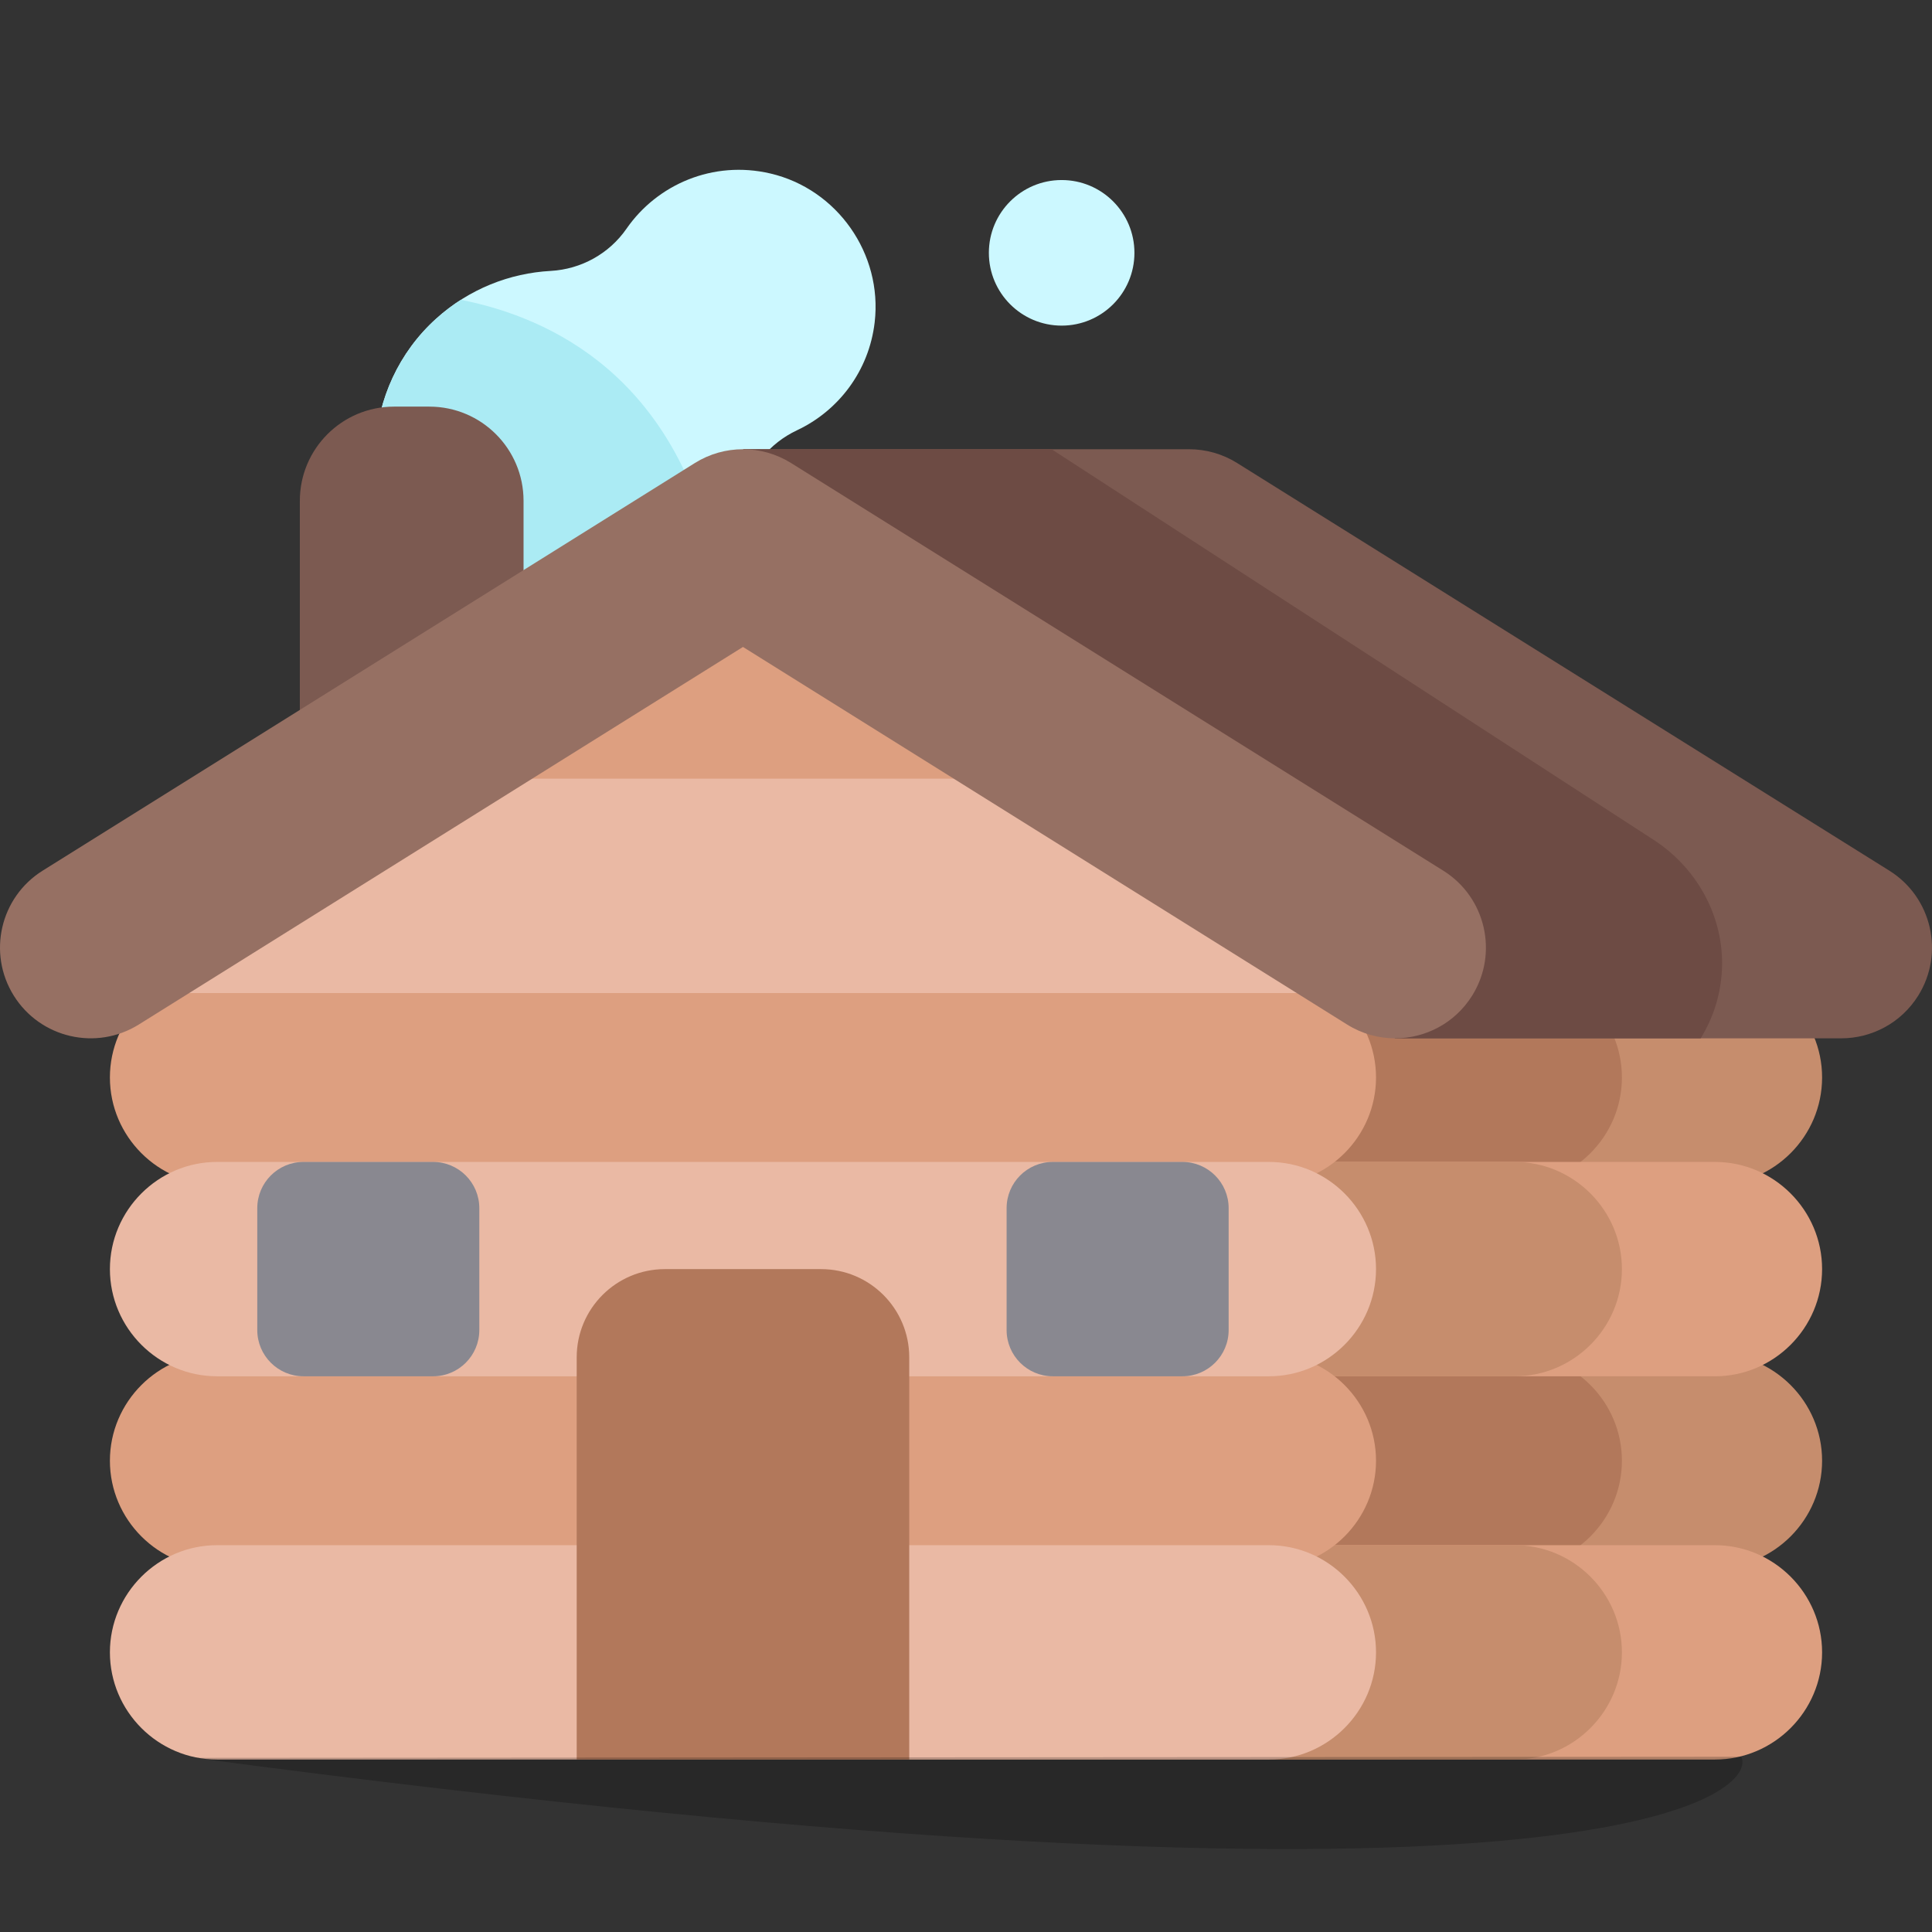 <?xml version="1.0" encoding="UTF-8" standalone="no"?>
<svg
   xmlns:dc="http://purl.org/dc/elements/1.1/"
   xmlns:cc="http://creativecommons.org/ns#"
   xmlns:rdf="http://www.w3.org/1999/02/22-rdf-syntax-ns#"
   xmlns:svg="http://www.w3.org/2000/svg"
   xmlns="http://www.w3.org/2000/svg"
   xmlns:sodipodi="http://sodipodi.sourceforge.net/DTD/sodipodi-0.dtd"
   xmlns:inkscape="http://www.inkscape.org/namespaces/inkscape"
   height="512pt"
   viewBox="0 -45 512.001 512"
   width="512pt"
   version="1.1"
   id="svg141"
   sodipodi:docname="cabin.svg"
   inkscape:version="0.92.3 (2405546, 2018-03-11)">
  <rect x="0" y="-45" width="512.001" height="512" fill="#333333" stroke="none"/>
  <defs
     id="defs145" />
  <sodipodi:namedview
     pagecolor="#ffffff"
     bordercolor="#666666"
     borderopacity="1"
     objecttolerance="10"
     gridtolerance="10"
     guidetolerance="10"
     inkscape:pageopacity="0"
     inkscape:pageshadow="2"
     inkscape:window-width="3008"
     inkscape:window-height="1880"
     id="namedview143"
     showgrid="false"
     inkscape:zoom="1.8634363"
     inkscape:cx="375.23229"
     inkscape:cy="345.58118"
     inkscape:window-x="-13"
     inkscape:window-y="-13"
     inkscape:window-maximized="1"
     inkscape:current-layer="svg141" />
  <path
     d="m231.801 40.391c2.105-18.105-9.898-35.27-27.648-39.418-15.184-3.547-29.98 2.887-38.125 14.637-4.598 6.637-12.035 10.738-20.094 11.184-10.832.594-21.551 4.746-30.273 12.59-20.102 18.07-21.777 49.598-3.73 69.723 18.012 20.082 48.875 22.016 69.258 4.219 8.309-7.25 13.602-16.668 15.781-26.676 1.695-7.809 7.016-14.219 14.246-17.625 10.926-5.141 19.074-15.641 20.586-28.633zm0 0"
     fill="#ccf8ff"
     id="path89" />
  <path
     d="m122.133 34.453c-2.254 1.438-4.414 3.078-6.473 4.93-20.102 18.07-21.777 49.598-3.73 69.723 18.012 20.082 48.875 22.016 69.258 4.219 3.199-2.789 5.949-5.898 8.246-9.242-10.516-49.043-43-64.844-67.301-69.629zm0 0"
     fill="#abebf4"
     id="path91" />
  <path
     d="m138.746 155.879h-59.285v-68.156c0-13.789 11.18-24.965 24.969-24.965h9.348c13.789 0 24.969 11.176 24.969 24.965zm0 0"
     fill="#7c5a51"
     id="path93" />
  <path
     d="m454.473 370.512h-278.73c-15.621 0-28.402-12.781-28.402-28.402s12.781-28.402 28.402-28.402h278.73c15.621 0 28.402 12.781 28.402 28.402s-12.781 28.402-28.402 28.402zm0 0"
     fill="#c68d6d"
     id="path95" />
  <path
     d="m429.824 342.109c0-15.621-12.781-28.402-28.402-28.402h-225.68c-15.621 0-28.402 12.781-28.402 28.402s12.781 28.402 28.402 28.402h225.68c15.621 0 28.402-12.781 28.402-28.402zm0 0"
     fill="#b2785b"
     id="path97" />
  <path
     d="m454.473 268.945h-278.73c-15.621 0-28.402-12.781-28.402-28.402 0-15.621 12.781-28.402 28.402-28.402h278.73c15.621 0 28.402 12.781 28.402 28.402 0 15.621-12.781 28.402-28.402 28.402zm0 0"
     fill="#c68d6d"
     id="path99" />
  <path
     d="m429.824 240.543c0-15.621-12.781-28.402-28.402-28.402h-225.68c-15.621 0-28.402 12.781-28.402 28.402 0 15.621 12.781 28.402 28.402 28.402h225.68c15.621 0 28.402-12.781 28.402-28.402zm0 0"
     fill="#b2785b"
     id="path101" />
  <path
     d="m454.473 421.297h-278.73c-15.621 0-28.402-12.781-28.402-28.406 0-15.621 12.781-28.402 28.402-28.402h278.73c15.621 0 28.402 12.781 28.402 28.402 0 15.625-12.781 28.406-28.402 28.406zm0 0"
     id="path103"
     fill="#dd9f80" />
  <path
     d="m429.824 392.891c0-15.621-12.781-28.402-28.402-28.402h-225.68c-15.621 0-28.402 12.781-28.402 28.402 0 15.625 12.781 28.406 28.402 28.406h225.68c15.621 0 28.402-12.781 28.402-28.406zm0 0"
     fill="#c68d6d"
     id="path105" />
  <path
     d="m454.473 319.73h-278.73c-15.621 0-28.402-12.781-28.402-28.402s12.781-28.406 28.402-28.406h278.73c15.621 0 28.402 12.785 28.402 28.406s-12.781 28.402-28.402 28.402zm0 0"
     fill="#dd9f80"
     id="path107" />
  <path
     d="m429.824 291.328c0-15.621-12.781-28.406-28.402-28.406h-225.68c-15.621 0-28.402 12.785-28.402 28.406s12.781 28.402 28.402 28.402h225.68c15.621 0 28.402-12.781 28.402-28.402zm0 0"
     fill="#c68d6d"
     id="path109" />
  <path
     d="m500.699 185.734-172.848-108.031c-3.898-2.438-8.32-3.652-12.746-3.652h-118.211l172.824 156.117h118.215c8.012 0 15.848-4.008 20.41-11.305 7.035-11.258 3.613-26.094-7.645-33.129zm0 0"
     fill="#7c5a51"
     id="path111" />
  <path
     d="m278.676 74.047h-81.781l172.824 156.121h80.98c3.473-5.676 5.082-11.375 5.539-16.734 1.23-14.305-5.938-28.039-17.98-35.848zm0 0"
     fill="#6d4b44"
     id="path113" />
  <g
     fill="#dd9f80"
     id="g121">
    <path
       d="m131.074 116.168h130.984v51.004h-130.984zm0 0"
       id="path115" />
    <path
       d="m336.258 370.512h-278.73c-15.621 0-28.402-12.781-28.402-28.402s12.781-28.402 28.402-28.402h278.73c15.621 0 28.402 12.781 28.402 28.402s-12.781 28.402-28.402 28.402zm0 0"
       id="path117" />
    <path
       d="m336.258 268.945h-278.73c-15.621 0-28.402-12.781-28.402-28.402 0-15.621 12.781-28.402 28.402-28.402h278.73c15.621 0 28.402 12.781 28.402 28.402 0 15.621-12.781 28.402-28.402 28.402zm0 0"
       id="path119" />
  </g>
  <path
     d="m336.258 421.297h-278.73c-15.621 0-28.402-12.781-28.402-28.406 0-15.621 12.781-28.402 28.402-28.402h278.73c15.621 0 28.402 12.781 28.402 28.402 0 15.625-12.781 28.406-28.402 28.406zm0 0"
     fill="#eab9a4"
     id="path123" />
  <path
     d="m336.258 319.73h-278.73c-15.621 0-28.402-12.781-28.402-28.402s12.781-28.406 28.402-28.406h278.73c15.621 0 28.402 12.785 28.402 28.406s-12.781 28.402-28.402 28.402zm0 0"
     fill="#eab9a4"
     id="path125" />
  <path
     d="m352.254 218.164h-310.719l31.215-56.805h255.176zm0 0"
     id="path127"
     fill="#eab9a4" />
  <path
     d="m369.719 230.168c-4.355 0-8.758-1.18-12.723-3.66l-160.102-100.062-160.105 100.062c-11.262 7.035-26.094 3.613-33.133-7.645-7.035-11.262-3.613-26.094 7.645-33.129l172.848-108.031c7.797-4.871 17.688-4.871 25.488 0l172.844 108.031c11.262 7.035 14.684 21.871 7.648 33.129-4.562 7.297-12.398 11.305-20.41 11.305zm0 0"
     fill="#967063"
     id="path129" />
  <path
     d="m300.637 22.004c0 10.652-8.637 19.289-19.289 19.289s-19.289-8.637-19.289-19.289c0-10.656 8.637-19.293 19.289-19.293s19.289 8.637 19.289 19.293zm0 0"
     fill="#ccf8ff"
     id="path131" />
  <path
     d="m240.957 421.297h-88.125v-106.59c0-12.914 10.465-23.379 23.379-23.379h41.367c12.91 0 23.379 10.465 23.379 23.379zm0 0"
     fill="#b2785b"
     id="path133" />
  <path
     d="m114.77 319.73h-34.332c-6.77 0-12.258-5.488-12.258-12.258v-32.293c0-6.77 5.488-12.258 12.258-12.258h34.332c6.77 0 12.254 5.488 12.254 12.258v32.293c.004 6.77-5.484 12.258-12.254 12.258zm0 0"
     fill="#898890"
     id="path135" />
  <path
     d="m313.352 319.73h-34.336c-6.77 0-12.254-5.488-12.254-12.258v-32.293c0-6.77 5.484-12.258 12.254-12.258h34.336c6.766 0 12.254 5.488 12.254 12.258v32.293c0 6.77-5.488 12.258-12.254 12.258zm0 0"
     fill="#898890"
     id="path137" />
  <path
     style="fill:#000000;fill-opacity:0.217;stroke:#000000;stroke-width:0.75px;stroke-linecap:butt;stroke-linejoin:miter;stroke-opacity:0"
     d="m 51.547,420.849 c 369.505,49.121 414.518,9.834 409.935,-0.286 z"
     id="path151"
     inkscape:connector-curvature="0"
     sodipodi:nodetypes="ccc" />
</svg>
